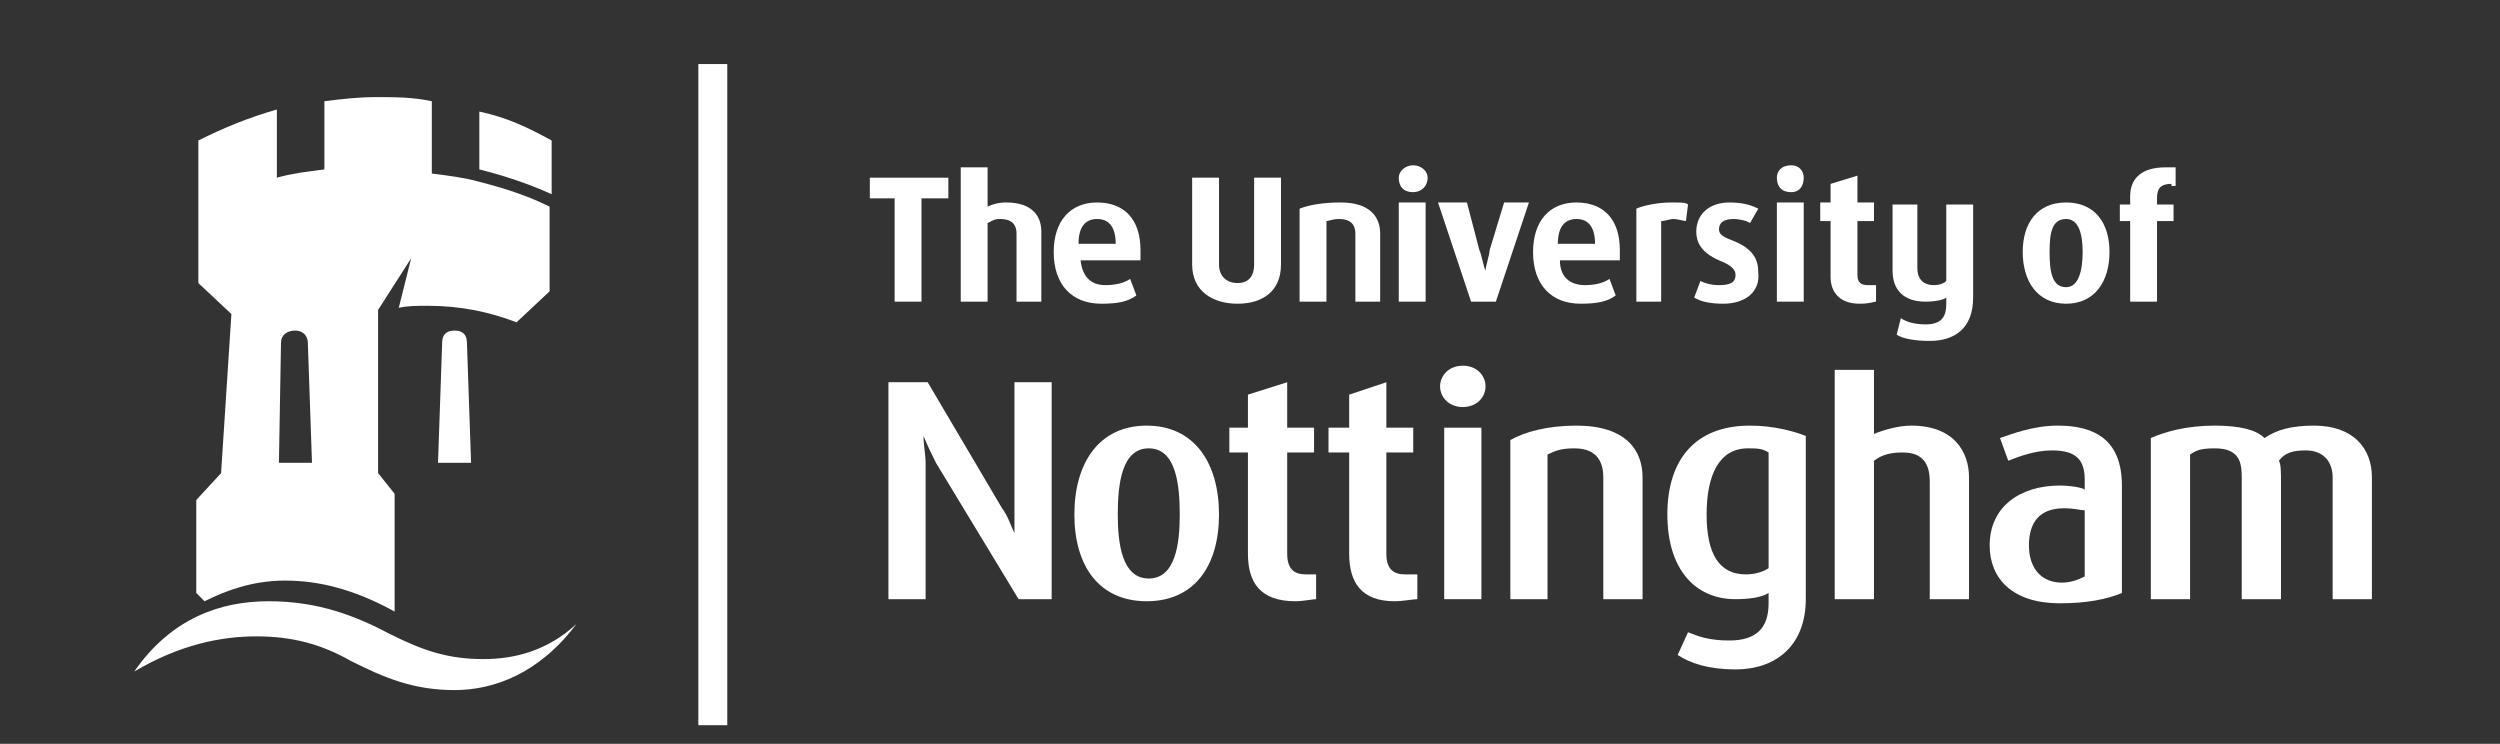 <?xml version="1.0" standalone="no"?><svg viewBox="0 0 121 36" style="background-color:#ffffff00" version="1.1" xmlns="http://www.w3.org/2000/svg" xmlns:xlink="http://www.w3.org/1999/xlink" xml:space="preserve" x="0px" y="0px" width="121px" height="36px"><rect x="0" y="0" width="121" height="36" fill="#333333" stroke="none"/>	<g id="Layer%201">		<g>			<path d="M 105.1 8.9 C 104.5 8.9 104.4 9.2 104.4 9.6 L 104.4 9.9 L 105.2 9.9 L 105.2 10.7 L 104.4 10.7 L 104.4 14.6 L 103.1 14.6 L 103.1 10.7 L 102.6 10.7 L 102.6 9.9 L 103.1 9.9 L 103.1 9.5 C 103.1 8.6 103.7 8.1 104.8 8.1 C 105 8.1 105.2 8.1 105.3 8.1 L 105.3 9 L 105.1 9 L 105.1 8.9 Z" fill="#ffffff"/>			<path d="M 112.9 29 L 112.9 23.1 C 112.9 22.4 112.5 21.8 111.6 21.8 C 111 21.8 110.6 21.9 110.3 22.3 C 110.4 22.5 110.4 22.8 110.4 23.4 L 110.4 29 L 108.5 29 L 108.5 23.1 C 108.5 22.4 108.4 21.7 107.2 21.7 C 106.5 21.7 106.3 21.8 106 22 L 106 29 L 104.1 29 L 104.1 21.2 C 104.8 20.9 105.8 20.6 107.2 20.6 C 108.4 20.6 109.2 20.8 109.6 21.2 C 110.2 20.8 110.9 20.6 112 20.6 C 113.9 20.6 114.8 21.7 114.8 23.1 L 114.8 29 L 112.9 29 L 112.9 29 Z" fill="#ffffff"/>			<path d="M 93.4 16.5 C 92.7 16.5 92.1 16.4 91.8 16.2 L 92 15.4 C 92.3 15.6 92.7 15.7 93.2 15.7 C 94 15.7 94.2 15.3 94.2 14.7 L 94.2 14.4 C 94.1 14.5 93.7 14.6 93.2 14.6 C 92.1 14.6 91.6 14 91.6 13.1 L 91.6 9.9 L 92.8 9.9 L 92.8 13 C 92.8 13.4 93 13.8 93.6 13.8 C 93.9 13.8 94.1 13.7 94.2 13.6 L 94.2 9.9 L 95.5 9.9 L 95.5 14.4 C 95.5 15.9 94.6 16.5 93.4 16.5 L 93.4 16.5 Z" fill="#ffffff"/>			<path d="M 90 14.7 C 89.1 14.7 88.6 14.2 88.6 13.4 L 88.6 10.7 L 88.1 10.7 L 88.1 9.8 L 88.6 9.8 L 88.6 8.9 L 89.9 8.5 L 89.9 9.8 L 90.7 9.8 L 90.7 10.7 L 89.9 10.7 L 89.9 13.3 C 89.9 13.7 90.1 13.8 90.4 13.8 C 90.6 13.8 90.7 13.8 90.8 13.8 L 90.8 14.6 C 90.7 14.6 90.5 14.7 90 14.7 L 90 14.7 Z" fill="#ffffff"/>			<path d="M 86 14.6 L 86 9.8 L 87.3 9.8 L 87.3 14.6 L 86 14.6 Z" fill="#ffffff"/>			<path d="M 83.4 14.7 C 82.8 14.7 82.3 14.6 82 14.4 L 82.3 13.6 C 82.5 13.7 82.8 13.8 83.2 13.8 C 83.7 13.8 84 13.7 84 13.3 C 84 13 83.7 12.8 83.2 12.6 C 82.3 12.2 82.1 11.7 82.1 11.2 C 82.1 10.4 82.7 9.8 83.7 9.8 C 84.3 9.8 84.7 9.9 85.1 10.1 L 84.7 10.8 C 84.6 10.7 84.2 10.6 83.9 10.6 C 83.4 10.6 83.2 10.8 83.2 11.1 C 83.2 11.4 83.5 11.5 84 11.7 C 84.9 12.1 85.1 12.6 85.1 13.2 C 85.2 14.1 84.5 14.7 83.4 14.7 L 83.4 14.7 Z" fill="#ffffff"/>			<path d="M 81.6 10.7 C 81.5 10.7 81.2 10.6 81 10.6 C 80.8 10.6 80.6 10.7 80.4 10.7 L 80.4 14.6 L 79.2 14.6 L 79.2 10.1 C 79.4 10 80.1 9.8 80.9 9.8 C 81.4 9.8 81.6 9.8 81.7 9.9 L 81.6 10.7 L 81.6 10.7 Z" fill="#ffffff"/>			<path d="M 93.4 29 L 93.4 23.3 C 93.4 22.5 93.1 21.9 92.1 21.9 C 91.5 21.9 91.1 22 90.7 22.3 L 90.7 29 L 88.8 29 L 88.8 17.9 L 90.7 17.9 L 90.7 21 C 91.2 20.8 91.9 20.6 92.5 20.6 C 94.6 20.6 95.3 21.9 95.3 23.1 L 95.3 29 L 93.4 29 L 93.4 29 Z" fill="#ffffff"/>			<path d="M 68.4 9.3 C 67.9 9.3 67.7 9 67.7 8.6 C 67.7 8.3 68 8 68.4 8 C 68.8 8 69.1 8.3 69.1 8.6 C 69.1 9 68.8 9.3 68.4 9.3 L 68.4 9.3 Z" fill="#ffffff"/>			<path d="M 72.4 14.6 L 71.2 14.6 L 69.6 9.8 L 71 9.8 L 71.6 12.1 C 71.7 12.3 71.8 12.9 71.9 13.1 L 71.9 13.1 C 71.9 12.9 72.1 12.3 72.1 12.1 L 72.8 9.8 L 74 9.8 L 72.4 14.6 L 72.4 14.6 Z" fill="#ffffff"/>			<path d="M 67.7 14.6 L 67.7 9.8 L 69 9.8 L 69 14.6 L 67.7 14.6 Z" fill="#ffffff"/>			<path d="M 86.7 9.3 C 86.2 9.3 86 9 86 8.6 C 86 8.3 86.2 8 86.7 8 C 87.1 8 87.3 8.3 87.3 8.6 C 87.3 9 87.1 9.3 86.7 9.3 L 86.7 9.3 Z" fill="#ffffff"/>			<path d="M 65.6 14.6 L 65.6 11.3 C 65.6 10.9 65.4 10.6 64.8 10.6 C 64.5 10.6 64.3 10.7 64.2 10.7 L 64.2 14.6 L 62.9 14.6 L 62.9 10.1 C 63.4 9.9 64.1 9.8 64.9 9.8 C 66.3 9.8 66.8 10.5 66.8 11.3 L 66.8 14.6 L 65.6 14.6 L 65.6 14.6 Z" fill="#ffffff"/>			<path d="M 70.8 19.7 C 70.1 19.7 69.7 19.2 69.7 18.7 C 69.7 18.2 70.1 17.7 70.8 17.7 C 71.5 17.7 71.9 18.2 71.9 18.7 C 71.9 19.2 71.5 19.7 70.8 19.7 L 70.8 19.7 Z" fill="#ffffff"/>			<path d="M 77.6 29 L 77.6 23.1 C 77.6 22.5 77.4 21.7 76.2 21.7 C 75.6 21.7 75.3 21.8 74.9 22 L 74.9 29 L 73.1 29 L 73.1 21.3 C 73.8 20.9 74.9 20.6 76.3 20.6 C 78.7 20.6 79.5 21.8 79.5 23.1 L 79.5 29 L 77.6 29 L 77.6 29 Z" fill="#ffffff"/>			<path d="M 59.9 14.7 C 58.7 14.7 57.7 14.1 57.7 12.8 L 57.7 8.6 L 59 8.6 L 59 12.8 C 59 13.4 59.4 13.7 59.9 13.7 C 60.4 13.7 60.7 13.4 60.7 12.8 L 60.7 8.6 L 62 8.6 L 62 12.8 C 62 14.1 61.1 14.7 59.9 14.7 L 59.9 14.7 Z" fill="#ffffff"/>			<path d="M 69.9 29 L 69.9 20.7 L 71.7 20.7 L 71.7 29 L 69.9 29 Z" fill="#ffffff"/>			<path d="M 67.5 29.1 C 65.9 29.1 65.3 28.2 65.3 26.8 L 65.3 21.9 L 64.3 21.9 L 64.3 20.7 L 65.3 20.7 L 65.3 19.1 L 67.1 18.5 L 67.1 20.7 L 68.4 20.7 L 68.4 21.9 L 67.1 21.9 L 67.1 26.8 C 67.1 27.6 67.5 27.8 68 27.8 C 68.2 27.8 68.4 27.8 68.6 27.8 L 68.6 29 C 68.4 29 67.9 29.1 67.5 29.1 L 67.5 29.1 Z" fill="#ffffff"/>			<path d="M 62.7 29.1 C 61 29.1 60.4 28.2 60.4 26.8 L 60.4 21.9 L 59.5 21.9 L 59.5 20.7 L 60.4 20.7 L 60.4 19.1 L 62.3 18.5 L 62.3 20.7 L 63.6 20.7 L 63.6 21.9 L 62.3 21.9 L 62.3 26.8 C 62.3 27.6 62.7 27.8 63.2 27.8 C 63.3 27.8 63.5 27.8 63.7 27.8 L 63.7 29 C 63.5 29 63.1 29.1 62.7 29.1 L 62.7 29.1 Z" fill="#ffffff"/>			<path d="M 49.2 14.6 L 49.2 11.3 C 49.2 10.9 49 10.6 48.4 10.6 C 48.1 10.6 48 10.7 47.8 10.8 L 47.8 14.6 L 46.5 14.6 L 46.5 8.1 L 47.8 8.1 L 47.8 10 C 48 9.9 48.3 9.8 48.7 9.8 C 50 9.8 50.4 10.5 50.4 11.2 L 50.4 14.6 L 49.2 14.6 L 49.2 14.6 Z" fill="#ffffff"/>			<path d="M 44.6 9.6 L 44.6 14.6 L 43.3 14.6 L 43.3 9.6 L 42.1 9.6 L 42.1 8.6 L 45.9 8.6 L 45.9 9.6 L 44.6 9.6 Z" fill="#ffffff"/>			<path d="M 23.2 8.2 L 23.2 5.4 C 24.6 5.7 25.6 6.2 26.7 6.8 L 26.7 9.4 C 25.6 8.9 24.4 8.5 23.2 8.2 L 23.2 8.2 Z" fill="#ffffff"/>			<path d="M 49.3 29 L 45.3 22.4 C 45.1 22 44.9 21.6 44.7 21.1 L 44.7 21.1 C 44.7 21.6 44.8 22 44.8 22.4 L 44.8 29 L 43 29 L 43 18.5 L 44.9 18.5 L 48.5 24.6 C 48.8 25 48.9 25.4 49.1 25.8 L 49.1 25.8 C 49.1 25.3 49.1 25 49.1 24.6 L 49.1 18.5 L 50.9 18.5 L 50.9 29 L 49.3 29 L 49.3 29 Z" fill="#ffffff"/>			<path d="M 21.2 22.4 L 21.4 16.6 C 21.4 16.2 21.6 16 22 16 C 22.4 16 22.6 16.2 22.6 16.6 L 22.8 22.4 L 21.2 22.4 L 21.2 22.4 Z" fill="#ffffff"/>			<path d="M 22 33.4 C 20 33.4 18.6 32.8 17 32 C 15.6 31.2 14.2 30.8 12.4 30.8 C 10.7 30.8 8.7 31.2 6.5 32.5 C 8.3 29.9 10.7 29.1 13 29.1 C 15.4 29.1 17.2 29.8 18.9 30.7 C 20.5 31.5 21.7 31.9 23.4 31.9 C 24.9 31.9 26.5 31.5 27.9 30.2 C 26.1 32.6 23.9 33.4 22 33.4 L 22 33.4 Z" fill="#ffffff"/>			<path d="M 100 9.8 C 98.6 9.8 97.9 10.8 97.9 12.2 C 97.9 13.6 98.6 14.7 100 14.7 C 101.4 14.7 102.1 13.6 102.1 12.2 C 102.1 10.8 101.4 9.8 100 9.8 L 100 9.8 ZM 100 13.9 C 99.3 13.9 99.2 13.1 99.2 12.2 C 99.2 11.3 99.3 10.6 100 10.6 C 100.6 10.6 100.8 11.3 100.8 12.2 C 100.8 13.1 100.6 13.9 100 13.9 L 100 13.9 Z" fill="#ffffff"/>			<path d="M 99.6 20.6 C 98.4 20.6 97.4 21 96.8 21.2 L 97.2 22.3 C 97.7 22.1 98.5 21.8 99.3 21.8 C 100.3 21.8 100.9 22.1 100.9 23.2 L 100.9 23.7 C 100.8 23.6 100.2 23.5 99.7 23.5 C 97.8 23.5 96.3 24.5 96.3 26.4 C 96.3 28 97.4 29.2 99.7 29.2 C 101 29.2 102 29 102.7 28.7 L 102.7 23.5 C 102.7 21.3 101.4 20.6 99.6 20.6 L 99.6 20.6 ZM 100.9 27.9 C 100.7 28 100.3 28.2 99.8 28.2 C 98.8 28.2 98.2 27.5 98.2 26.4 C 98.2 25.3 98.7 24.6 99.9 24.6 C 100.4 24.6 100.7 24.7 100.9 24.7 L 100.9 27.9 L 100.9 27.9 Z" fill="#ffffff"/>			<path d="M 78.4 12.1 C 78.4 10.6 77.6 9.8 76.3 9.8 C 75 9.8 74.2 10.7 74.2 12.2 C 74.2 13.8 75.1 14.7 76.5 14.7 C 77.3 14.7 77.8 14.6 78.2 14.3 L 77.9 13.5 C 77.6 13.7 77.2 13.8 76.7 13.8 C 76.1 13.8 75.5 13.5 75.5 12.6 L 78.4 12.6 L 78.4 12.1 L 78.4 12.1 ZM 77.2 11.8 L 75.4 11.8 C 75.4 10.9 75.8 10.6 76.3 10.6 C 76.8 10.6 77.2 10.9 77.2 11.8 L 77.2 11.8 L 77.2 11.8 Z" fill="#ffffff"/>			<path d="M 84.7 20.6 C 82 20.6 80.7 22.3 80.7 24.9 C 80.7 27.5 82 29 84 29 C 84.7 29 85.3 28.9 85.6 28.7 L 85.6 29.2 C 85.6 30.4 85 31 83.7 31 C 82.7 31 82.2 30.8 81.7 30.6 L 81.2 31.7 C 81.8 32.1 82.7 32.4 84 32.4 C 86 32.4 87.4 31.2 87.4 29 L 87.4 21.1 C 86.9 20.9 85.9 20.6 84.7 20.6 L 84.7 20.6 ZM 85.6 27.5 C 85.3 27.7 84.9 27.8 84.5 27.8 C 83.2 27.8 82.6 26.8 82.6 24.9 C 82.6 23 83.2 21.7 84.6 21.7 C 85 21.7 85.3 21.7 85.6 21.9 L 85.6 27.5 L 85.6 27.5 Z" fill="#ffffff"/>			<path d="M 55.2 12.1 C 55.2 10.6 54.4 9.8 53.1 9.8 C 51.8 9.8 51 10.7 51 12.2 C 51 13.8 51.9 14.7 53.3 14.7 C 54.1 14.7 54.6 14.6 55 14.3 L 54.7 13.5 C 54.4 13.7 54 13.8 53.5 13.8 C 52.9 13.8 52.4 13.5 52.3 12.6 L 55.2 12.6 L 55.2 12.1 L 55.2 12.1 ZM 54 11.8 L 52.2 11.8 C 52.2 10.9 52.6 10.6 53.1 10.6 C 53.6 10.6 54 10.9 54 11.8 L 54 11.8 L 54 11.8 Z" fill="#ffffff"/>			<path d="M 55.5 20.6 C 53.2 20.6 52 22.4 52 24.9 C 52 27.4 53.2 29.1 55.5 29.1 C 57.8 29.1 59 27.4 59 24.9 C 59 22.4 57.8 20.6 55.5 20.6 L 55.5 20.6 ZM 55.6 28 C 54.3 28 54.1 26.3 54.1 24.9 C 54.1 23.4 54.3 21.7 55.6 21.7 C 56.9 21.7 57.1 23.4 57.1 24.9 C 57.1 26.3 56.9 28 55.6 28 L 55.6 28 Z" fill="#ffffff"/>			<path d="M 23.2 8.8 C 22.5 8.6 21.7 8.5 20.9 8.4 L 20.9 4.9 C 20 4.7 19.1 4.7 18.2 4.7 C 17.3 4.7 16.5 4.8 15.7 4.9 L 15.7 8.2 C 14.9 8.3 14.1 8.4 13.4 8.6 L 13.4 5.3 C 12 5.7 10.8 6.2 9.6 6.8 L 9.6 13.7 L 11.2 15.2 L 10.7 22.9 L 9.5 24.2 L 9.5 28.7 L 9.9 29.1 C 10.9 28.6 12.2 28.1 13.8 28.1 C 15.4 28.1 17.1 28.5 19.1 29.6 L 19.1 23.9 L 18.3 22.9 L 18.3 15 L 19.9 12.5 L 19.3 14.9 C 19.7 14.8 20.2 14.8 20.7 14.8 C 22.3 14.8 23.7 15.1 25 15.6 L 26.6 14.1 L 26.6 10 C 25.6 9.5 24.4 9.1 23.2 8.8 L 23.2 8.8 ZM 13.5 22.4 L 13.6 16.6 C 13.6 16.2 13.9 16 14.3 16 C 14.6 16 14.9 16.2 14.9 16.6 L 15.1 22.4 L 13.5 22.4 L 13.5 22.4 Z" fill="#ffffff"/>			<path d="M 35.2 35.1 L 33.8 35.1 L 33.8 3.1 L 35.2 3.1 L 35.2 35.1 Z" fill="#ffffff"/>		</g>	</g></svg>